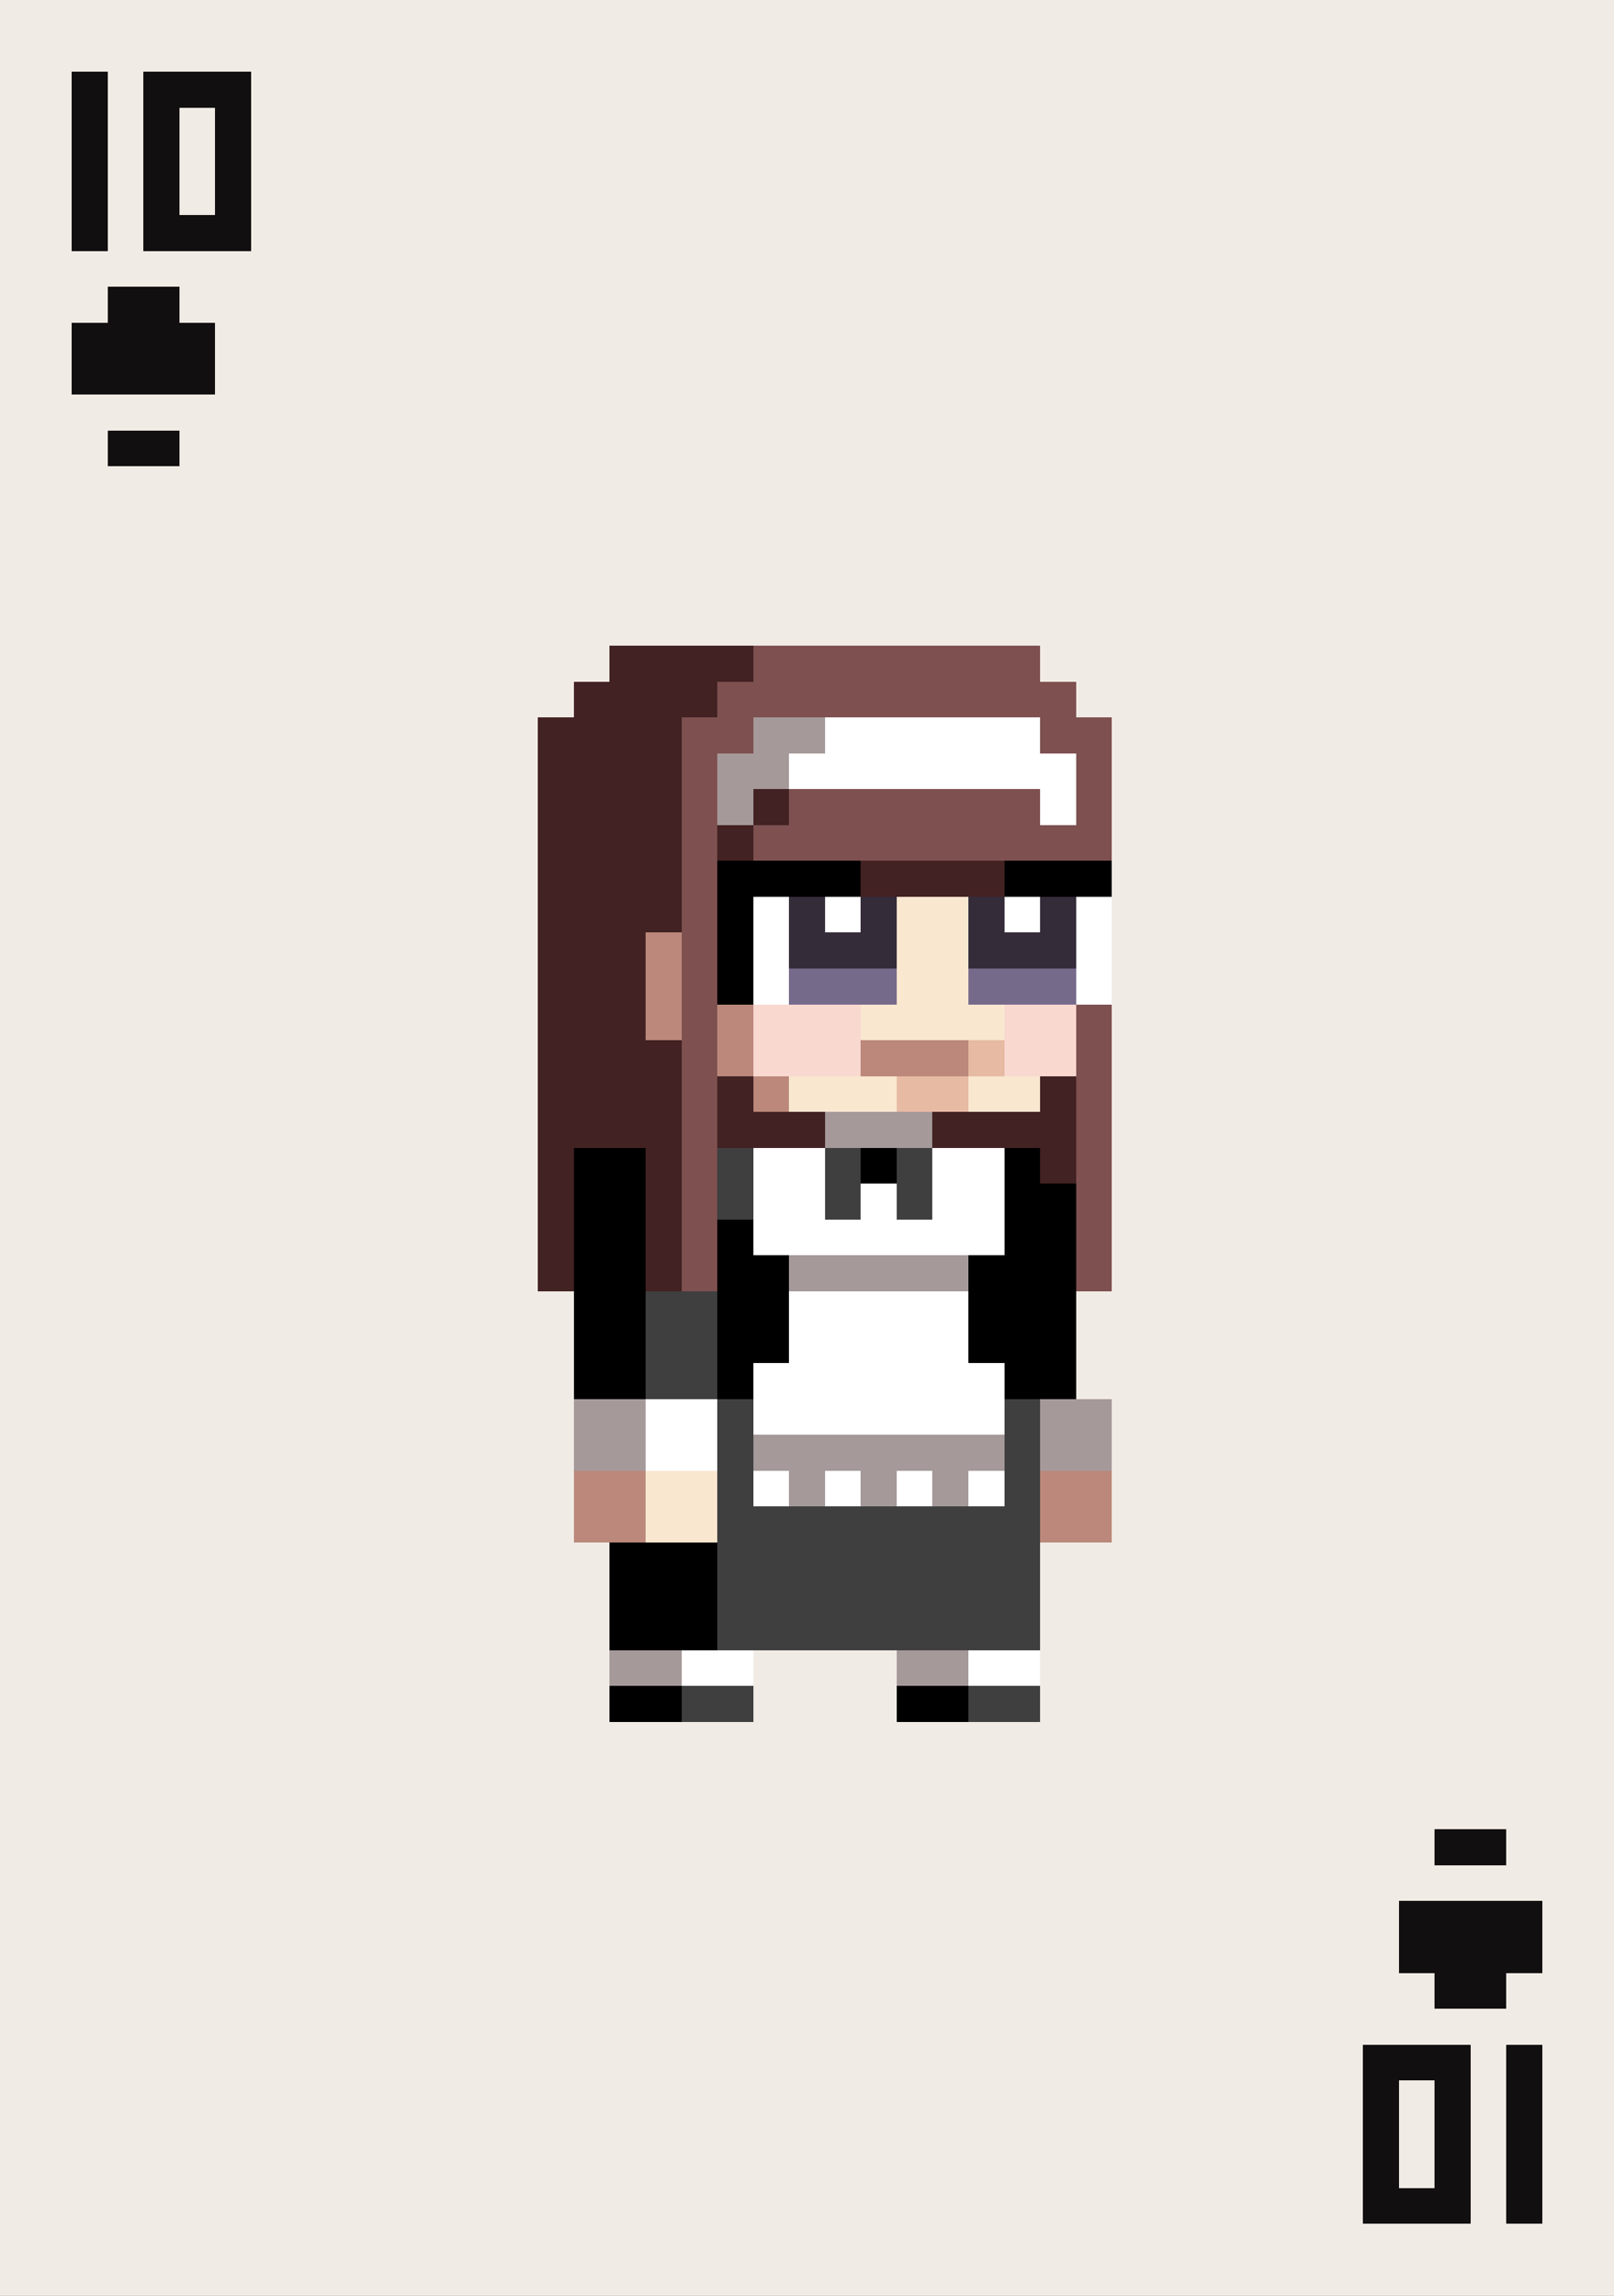 <svg xmlns="http://www.w3.org/2000/svg" viewBox="0 -0.5 45 64" shape-rendering="crispEdges">
<rect x="0" y="-0.5" width="45" height="64" fill="#808080" stroke="none"/>
<path stroke="#f1ebe5" d="M0 0h45M0 1h45M0 2h2M3 2h1M7 2h38M0 3h2M3 3h1M5 3h1M7 3h38M0 4h2M3 4h1M5 4h1M7 4h38M0 5h2M3 5h1M5 5h1M7 5h38M0 6h2M3 6h1M7 6h38M0 7h45M0 8h3M5 8h40M0 9h2M6 9h39M0 10h2M6 10h39M0 11h45M0 12h3M5 12h40M0 13h45M0 14h45M0 15h45M0 16h45M0 17h45M0 18h17M29 18h16M0 19h16M30 19h15M0 20h15M31 20h14M0 21h15M31 21h14M0 22h15M31 22h14M0 23h15M31 23h14M0 24h15M31 24h14M0 25h15M31 25h14M0 26h15M31 26h14M0 27h15M31 27h14M0 28h15M31 28h14M0 29h15M31 29h14M0 30h15M31 30h14M0 31h15M31 31h14M0 32h15M31 32h14M0 33h15M31 33h14M0 34h15M31 34h14M0 35h15M31 35h14M0 36h16M30 36h15M0 37h16M30 37h15M0 38h16M30 38h15M0 39h16M31 39h14M0 40h16M31 40h14M0 41h16M31 41h14M0 42h16M31 42h14M0 43h17M29 43h16M0 44h17M29 44h16M0 45h17M29 45h16M0 46h17M21 46h4M29 46h16M0 47h17M21 47h4M29 47h16M0 48h45M0 49h45M0 50h45M0 51h40M42 51h3M0 52h45M0 53h39M43 53h2M0 54h39M43 54h2M0 55h40M42 55h3M0 56h45M0 57h38M41 57h1M43 57h2M0 58h38M39 58h1M41 58h1M43 58h2M0 59h38M39 59h1M41 59h1M43 59h2M0 60h38M39 60h1M41 60h1M43 60h2M0 61h38M41 61h1M43 61h2M0 62h45M0 63h45" />
<path stroke="#110f0f" d="M2 2h1M4 2h3M2 3h1M4 3h1M6 3h1M2 4h1M4 4h1M6 4h1M2 5h1M4 5h1M6 5h1M2 6h1M4 6h3M3 8h2M2 9h4M2 10h4M3 12h2M40 51h2M39 53h4M39 54h4M40 55h2M38 57h3M42 57h1M38 58h1M40 58h1M42 58h1M38 59h1M40 59h1M42 59h1M38 60h1M40 60h1M42 60h1M38 61h3M42 61h1" />
<path stroke="#422222" d="M17 18h4M16 19h4M15 20h4M15 21h4M15 22h4M21 22h1M15 23h4M20 23h1M15 24h4M24 24h4M15 25h4M15 26h3M15 27h3M15 28h3M15 29h4M15 30h4M20 30h1M29 30h1M15 31h4M20 31h3M26 31h4M15 32h1M18 32h1M29 32h1M15 33h1M18 33h1M15 34h1M18 34h1M15 35h1M18 35h1" />
<path stroke="#7e5050" d="M21 18h8M20 19h10M19 20h2M29 20h2M19 21h1M30 21h1M19 22h1M22 22h7M30 22h1M19 23h1M21 23h10M19 24h1M19 25h1M19 26h1M19 27h1M19 28h1M30 28h1M19 29h1M30 29h1M19 30h1M30 30h1M19 31h1M30 31h1M19 32h1M30 32h1M19 33h1M30 33h1M19 34h1M30 34h1M19 35h1M30 35h1" />
<path stroke="#a59999" d="M21 20h2M20 21h2M20 22h1M23 31h3M22 35h5M16 39h2M29 39h2M16 40h2M21 40h7M29 40h2M22 41h1M24 41h1M26 41h1M17 46h2M25 46h2" />
<path stroke="#ffffff" d="M23 20h6M22 21h8M29 22h1M21 25h1M23 25h1M28 25h1M30 25h1M21 26h1M30 26h1M21 27h1M30 27h1M21 32h2M26 32h2M21 33h2M24 33h1M26 33h2M21 34h7M22 36h5M22 37h5M21 38h7M18 39h2M21 39h7M18 40h2M21 41h1M23 41h1M25 41h1M27 41h1M19 46h2M27 46h2" />
<path stroke="#000000" d="M20 24h4M28 24h3M20 25h1M20 26h1M20 27h1M16 32h2M24 32h1M28 32h1M16 33h2M28 33h2M16 34h2M20 34h1M28 34h2M16 35h2M20 35h2M27 35h3M16 36h2M20 36h2M27 36h3M16 37h2M20 37h2M27 37h3M16 38h2M20 38h1M28 38h2M17 43h3M17 44h3M17 45h3M17 47h2M25 47h2" />
<path stroke="#352c3a" d="M22 25h1M24 25h1M27 25h1M29 25h1M22 26h3M27 26h3" />
<path stroke="#f9e7d0" d="M25 25h2M25 26h2M25 27h2M24 28h4M22 30h3M27 30h2M18 41h2M18 42h2" />
<path stroke="#bb887b" d="M18 26h1M18 27h1M18 28h1M20 28h1M20 29h1M24 29h3M21 30h1M16 41h2M29 41h2M16 42h2M29 42h2" />
<path stroke="#766a8b" d="M22 27h3M27 27h3" />
<path stroke="#f9d8d0" d="M21 28h3M28 28h2M21 29h3M28 29h2" />
<path stroke="#e7baa3" d="M27 29h1M25 30h2" />
<path stroke="#3f3f3f" d="M20 32h1M23 32h1M25 32h1M20 33h1M23 33h1M25 33h1M18 36h2M18 37h2M18 38h2M20 39h1M28 39h1M20 40h1M28 40h1M20 41h1M28 41h1M20 42h9M20 43h9M20 44h9M20 45h9M19 47h2M27 47h2" />
</svg>
